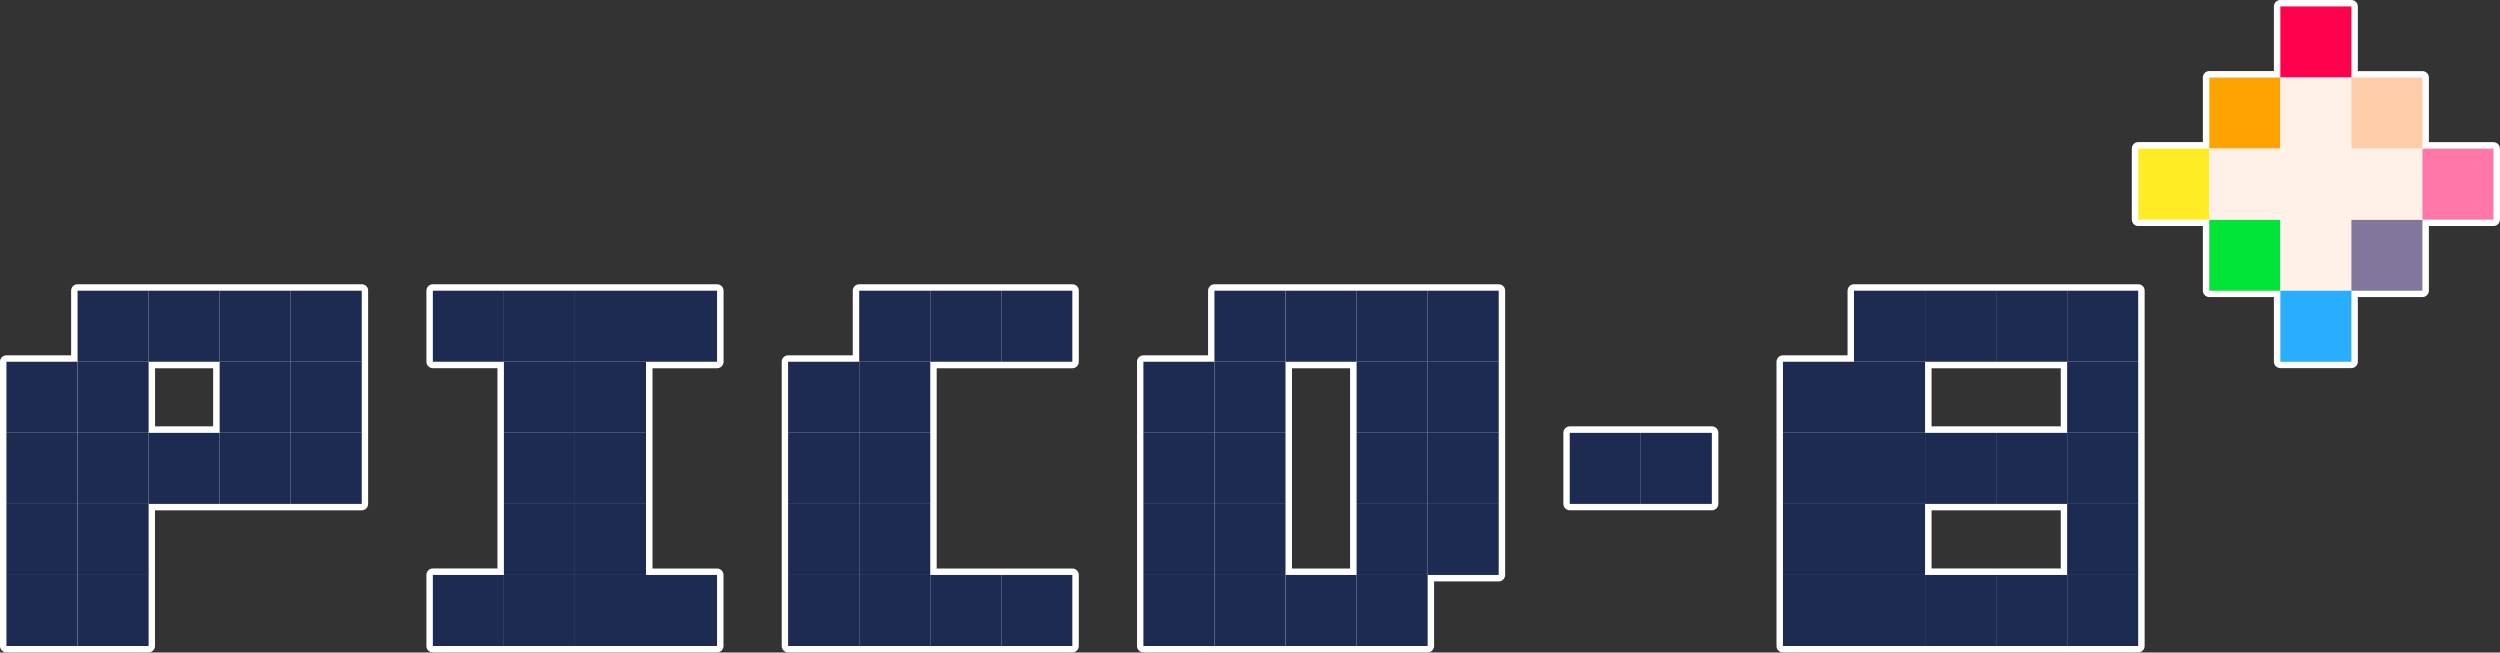 <?xml version="1.0" encoding="utf-8"?>
<!-- Generator: Adobe Illustrator 26.3.1, SVG Export Plug-In . SVG Version: 6.00 Build 0)  -->
<svg version="1.1" id="Layer_1" xmlns="http://www.w3.org/2000/svg" xmlns:xlink="http://www.w3.org/1999/xlink" x="0px" y="0px"
	 viewBox="0 0 3839 1002" style="enable-background:new 0 0 3839 1002;" xml:space="preserve">
<rect x="0" y="0" width="3839" height="1002" fill="#333333" stroke="none"/>
<style type="text/css">
	.st0{display:none;}
	.st1{display:inline;opacity:0.5;}
	.st2{fill:#FFFFFF;stroke:#231F20;stroke-miterlimit:10;}
	.st3{fill:#FFF1E8;}
	.st4{display:inline;}
	.st5{fill:#1D2B53;}
	.st6{fill:#00E437;}
	.st7{fill:#83769C;}
	.st8{fill:#28ADFF;}
	.st9{fill:#FF004D;}
	.st10{fill:#FFA301;}
	.st11{fill:#FFCCAA;}
	.st12{fill:#FFEC25;}
	.st13{fill:#FF77A8;}
	.st14{display:inline;fill:#1D2B53;}
	.st15{fill:#FFFFFF;}
</style>
<g>
	<g>
		<g>
			<path class="st15" d="M1210.2,997c-2.7,0-5-2.2-5-5V555.5c0-2.7,2.2-5,5-5h104.1V446.4c0-2.7,2.2-5,5-5h327.4c2.7,0,5,2.2,5,5
				v109.1c0,2.7-2.2,5-5,5h-213.3v317.4h213.3c2.7,0,5,2.2,5,5V992c0,2.7-2.2,5-5,5H1210.2z"/>
			<path class="st15" d="M1646.7,446.4v109.1h-109.1h-109.1v109.1v109.1v109.1h109.1h109.1V992h-109.1h-109.1h-109.1h-109.1V882.9
				V773.8V664.7V555.5h109.1V446.4h109.1h109.1H1646.7 M1646.7,436.5h-109.1h-109.1h-109.1c-5.5,0-9.9,4.5-9.9,9.9v99.2h-99.2
				c-5.5,0-9.9,4.5-9.9,9.9v109.1v109.1v109.1V992c0,5.5,4.5,9.9,9.9,9.9h109.1h109.1h109.1h109.1c5.5,0,9.9-4.5,9.9-9.9V882.9
				c0-5.5-4.5-9.9-9.9-9.9h-109.1h-99.2v-99.2V664.7v-99.2h99.2h109.1c5.5,0,9.9-4.5,9.9-9.9V446.4
				C1656.7,440.9,1652.2,436.5,1646.7,436.5L1646.7,436.5z"/>
		</g>
		<g>
			<path class="st15" d="M1755.8,997c-2.7,0-5-2.2-5-5V555.5c0-2.7,2.2-5,5-5H1860V446.4c0-2.7,2.2-5,5-5h436.5c2.7,0,5,2.2,5,5
				v436.5c0,2.7-2.2,5-5,5h-104.1V992c0,2.7-2.2,5-5,5H1755.8z M2078.2,877.9V560.5H1979v317.4H2078.2z"/>
			<path class="st15" d="M2301.4,446.4v109.1v109.1v109.1v109.1h-109.1V992h-109.1h-109.1h-109.1h-109.1V882.9V773.8V664.7V555.5
				h109.1V446.4h109.1h109.1h109.1H2301.4 M1974.1,882.9h109.1V773.8V664.7V555.5h-109.1v109.1v109.1V882.9 M2301.4,436.5h-109.1
				h-109.1h-109.1h-109.1c-5.5,0-9.9,4.5-9.9,9.9v99.2h-99.2c-5.5,0-9.9,4.5-9.9,9.9v109.1v109.1v109.1V992c0,5.5,4.5,9.9,9.9,9.9
				h109.1h109.1h109.1h109.1c5.5,0,9.9-4.5,9.9-9.9v-99.2h99.2c5.5,0,9.9-4.5,9.9-9.9V773.8V664.7V555.5V446.4
				C2311.4,440.9,2306.9,436.5,2301.4,436.5L2301.4,436.5z M1984,565.5h89.2v99.2v109.1v99.2H1984v-99.2V664.7V565.5L1984,565.5z"/>
		</g>
		<g>
			<path class="st15" d="M9.9,997c-2.7,0-5-2.2-5-5V555.5c0-2.7,2.2-5,5-5h104.1V446.4c0-2.7,2.2-5,5-5h436.5c2.7,0,5,2.2,5,5v327.4
				c0,2.7-2.2,5-5,5H233.2V992c0,2.7-2.2,5-5,5H9.9z M332.3,659.7v-99.2h-99.2v99.2H332.3z"/>
			<path class="st15" d="M555.5,446.4v109.1v109.1v109.1H446.4H337.3H228.2v109.1V992H119.1H9.9V882.9V773.8V664.7V555.5h109.1
				V446.4h109.1h109.1h109.1H555.5 M228.2,664.7h109.1V555.5H228.2V664.7 M555.5,436.5H446.4H337.3H228.2H119.1
				c-5.5,0-9.9,4.5-9.9,9.9v99.2H9.9c-5.5,0-9.9,4.5-9.9,9.9v109.1v109.1v109.1V992c0,5.5,4.5,9.9,9.9,9.9h109.1h109.1
				c5.5,0,9.9-4.5,9.9-9.9V882.9v-99.2h99.2h109.1h109.1c5.5,0,9.9-4.5,9.9-9.9V664.7V555.5V446.4
				C565.5,440.9,561,436.5,555.5,436.5L555.5,436.5z M238.1,565.5h89.2v89.2h-89.2V565.5L238.1,565.5z"/>
		</g>
		<g>
			<path class="st15" d="M2410.5,778.7c-2.7,0-5-2.2-5-5V664.7c0-2.7,2.2-5,5-5h218.2c2.7,0,5,2.2,5,5v109.1c0,2.7-2.2,5-5,5H2410.5
				z"/>
			<path class="st15" d="M2628.8,664.7v109.1h-109.1h-109.1V664.7h109.1H2628.8 M2628.8,654.7h-109.1h-109.1c-5.5,0-9.9,4.5-9.9,9.9
				v109.1c0,5.5,4.5,9.9,9.9,9.9h109.1h109.1c5.5,0,9.9-4.5,9.9-9.9V664.7C2638.7,659.2,2634.3,654.7,2628.8,654.7L2628.8,654.7z"/>
		</g>
		<g>
			<path class="st15" d="M664.7,997c-2.7,0-5-2.2-5-5V882.9c0-2.7,2.2-5,5-5h104.1V560.5H664.7c-2.7,0-5-2.2-5-5V446.4
				c0-2.7,2.2-5,5-5h436.5c2.7,0,5,2.2,5,5v109.1c0,2.7-2.2,5-5,5H997v317.4h104.1c2.7,0,5,2.2,5,5V992c0,2.7-2.2,5-5,5H664.7z"/>
			<path class="st15" d="M1101.1,446.4v109.1H992v109.1v109.1v109.1h109.1V992H992H882.9H773.8H664.7V882.9h109.1V773.8V664.7V555.5
				H664.7V446.4h109.1h109.1H992H1101.1 M1101.1,436.5H992H882.9H773.8H664.7c-5.5,0-9.9,4.5-9.9,9.9v109.1c0,5.5,4.5,9.9,9.9,9.9
				h99.2v99.2v109.1v99.2h-99.2c-5.5,0-9.9,4.5-9.9,9.9V992c0,5.5,4.5,9.9,9.9,9.9h109.1h109.1H992h109.1c5.5,0,9.9-4.5,9.9-9.9
				V882.9c0-5.5-4.5-9.9-9.9-9.9H1002v-99.2V664.7v-99.2h99.2c5.5,0,9.9-4.5,9.9-9.9V446.4C1111.1,440.9,1106.6,436.5,1101.1,436.5
				L1101.1,436.5z"/>
		</g>
		<g>
			<path class="st15" d="M2737.9,997c-2.7,0-5-2.2-5-5V555.5c0-2.7,2.2-5,5-5H2842V446.4c0-2.7,2.2-5,5-5h436.5c2.7,0,5,2.2,5,5V992
				c0,2.7-2.2,5-5,5H2737.9z M3169.4,877.9v-99.2h-208.3v99.2H3169.4z M3169.4,659.7v-99.2h-208.3v99.2H3169.4z"/>
			<path class="st15" d="M3283.5,446.4v109.1v109.1v109.1v109.1V992h-109.1h-109.1h-109.1H2847h-109.1V882.9V773.8V664.7V555.5H2847
				V446.4h109.1h109.1h109.1H3283.5 M2956.1,664.7h109.1h109.1V555.5h-109.1h-109.1V664.7 M2956.1,882.9h109.1h109.1V773.8h-109.1
				h-109.1V882.9 M3283.5,436.5h-109.1h-109.1h-109.1H2847c-5.5,0-9.9,4.5-9.9,9.9v99.2h-99.2c-5.5,0-9.9,4.5-9.9,9.9v109.1v109.1
				v109.1V992c0,5.5,4.5,9.9,9.9,9.9H2847h109.1h109.1h109.1h109.1c5.5,0,9.9-4.5,9.9-9.9V882.9V773.8V664.7V555.5V446.4
				C3293.4,440.9,3289,436.5,3283.5,436.5L3283.5,436.5z M2966.1,565.5h99.2h99.2v89.2h-99.2h-99.2V565.5L2966.1,565.5z
				 M2966.1,783.7h99.2h99.2v89.2h-99.2h-99.2V783.7L2966.1,783.7z"/>
		</g>
		<g>
			<path class="st15" d="M3501.7,560.5c-2.7,0-5-2.2-5-5V451.4h-104.1c-2.7,0-5-2.2-5-5V342.3h-104.1c-2.7,0-5-2.2-5-5V228.2
				c0-2.7,2.2-5,5-5h104.1V119.1c0-2.7,2.2-5,5-5h104.1V9.9c0-2.7,2.2-5,5-5h109.1c2.7,0,5,2.2,5,5v104.1h104.1c2.7,0,5,2.2,5,5
				v104.1h104.1c2.7,0,5,2.2,5,5v109.1c0,2.7-2.2,5-5,5h-104.1v104.1c0,2.7-2.2,5-5,5h-104.1v104.1c0,2.7-2.2,5-5,5H3501.7z"/>
			<path class="st15" d="M3610.8,9.9v109.1h109.1v109.1h109.1v109.1h-109.1v109.1h-109.1v109.1h-109.1V446.4h-109.1V337.3h-109.1
				V228.2h109.1V119.1h109.1V9.9H3610.8 M3610.8,0h-109.1c-5.5,0-9.9,4.5-9.9,9.9v99.2h-99.2c-5.5,0-9.9,4.5-9.9,9.9v99.2h-99.2
				c-5.5,0-9.9,4.5-9.9,9.9v109.1c0,5.5,4.5,9.9,9.9,9.9h99.2v99.2c0,5.5,4.5,9.9,9.9,9.9h99.2v99.2c0,5.5,4.5,9.9,9.9,9.9h109.1
				c5.5,0,9.9-4.5,9.9-9.9v-99.2h99.2c5.5,0,9.9-4.5,9.9-9.9v-99.2h99.2c5.5,0,9.9-4.5,9.9-9.9V228.2c0-5.5-4.5-9.9-9.9-9.9h-99.2
				v-99.2c0-5.5-4.5-9.9-9.9-9.9h-99.2V9.9C3620.8,4.5,3616.3,0,3610.8,0L3610.8,0z"/>
		</g>
	</g>
	<g>
		<g>
			<rect x="119.1" y="446.4" class="st5" width="109.1" height="109.1"/>
			<rect x="228.2" y="446.4" class="st5" width="109.1" height="109.1"/>
			<rect x="337.3" y="446.4" class="st5" width="109.1" height="109.1"/>
			<rect x="446.4" y="446.4" class="st5" width="109.1" height="109.1"/>
			<rect x="664.7" y="446.4" class="st5" width="109.1" height="109.1"/>
			<rect x="773.8" y="446.4" class="st5" width="109.1" height="109.1"/>
			<rect x="882.9" y="446.4" class="st5" width="109.1" height="109.1"/>
			<rect x="992" y="446.4" class="st5" width="109.1" height="109.1"/>
			<rect x="1319.4" y="446.4" class="st5" width="109.1" height="109.1"/>
			<rect x="1428.5" y="446.4" class="st5" width="109.1" height="109.1"/>
			<rect x="1537.6" y="446.4" class="st5" width="109.1" height="109.1"/>
			<rect x="1864.9" y="446.4" class="st5" width="109.1" height="109.1"/>
			<rect x="1974.1" y="446.4" class="st5" width="109.1" height="109.1"/>
			<rect x="2083.2" y="446.4" class="st5" width="109.1" height="109.1"/>
			<rect x="2192.3" y="446.4" class="st5" width="109.1" height="109.1"/>
			<rect x="2847" y="446.4" class="st5" width="109.1" height="109.1"/>
			<rect x="2956.1" y="446.4" class="st5" width="109.1" height="109.1"/>
			<rect x="9.9" y="555.5" class="st5" width="109.1" height="109.1"/>
			<rect x="119.1" y="555.5" class="st5" width="109.1" height="109.1"/>
			<rect x="337.3" y="555.5" class="st5" width="109.1" height="109.1"/>
			<rect x="446.4" y="555.5" class="st5" width="109.1" height="109.1"/>
			<rect x="773.8" y="555.5" class="st5" width="109.1" height="109.1"/>
			<rect x="882.9" y="555.5" class="st5" width="109.1" height="109.1"/>
			<rect x="1210.2" y="555.5" class="st5" width="109.1" height="109.1"/>
			<rect x="1319.4" y="555.5" class="st5" width="109.1" height="109.1"/>
			<rect x="1755.8" y="555.5" class="st5" width="109.1" height="109.1"/>
			<rect x="1864.9" y="555.5" class="st5" width="109.1" height="109.1"/>
			<rect x="2083.2" y="555.5" class="st5" width="109.1" height="109.1"/>
			<rect x="2192.3" y="555.5" class="st5" width="109.1" height="109.1"/>
			<rect x="2737.9" y="555.5" class="st5" width="109.1" height="109.1"/>
			<rect x="2847" y="555.5" class="st5" width="109.1" height="109.1"/>
			<rect x="9.9" y="664.7" class="st5" width="109.1" height="109.1"/>
			<rect x="119.1" y="664.7" class="st5" width="109.1" height="109.1"/>
			<rect x="228.2" y="664.7" class="st5" width="109.1" height="109.1"/>
			<rect x="337.3" y="664.7" class="st5" width="109.1" height="109.1"/>
			<rect x="446.4" y="664.7" class="st5" width="109.1" height="109.1"/>
			<rect x="773.8" y="664.7" class="st5" width="109.1" height="109.1"/>
			<rect x="882.9" y="664.7" class="st5" width="109.1" height="109.1"/>
			<rect x="1210.2" y="664.7" class="st5" width="109.1" height="109.1"/>
			<rect x="1319.4" y="664.7" class="st5" width="109.1" height="109.1"/>
			<rect x="1755.8" y="664.7" class="st5" width="109.1" height="109.1"/>
			<rect x="1864.9" y="664.7" class="st5" width="109.1" height="109.1"/>
			<rect x="2083.2" y="664.7" class="st5" width="109.1" height="109.1"/>
			<rect x="2192.3" y="664.7" class="st5" width="109.1" height="109.1"/>
			<rect x="2410.5" y="664.7" class="st5" width="109.1" height="109.1"/>
			<rect x="2519.6" y="664.7" class="st5" width="109.1" height="109.1"/>
			<rect x="2737.9" y="664.7" class="st5" width="109.1" height="109.1"/>
			<rect x="2847" y="664.7" class="st5" width="109.1" height="109.1"/>
			<rect x="2956.1" y="664.7" class="st5" width="109.1" height="109.1"/>
			<rect x="9.9" y="773.8" class="st5" width="109.1" height="109.1"/>
			<rect x="119.1" y="773.8" class="st5" width="109.1" height="109.1"/>
			<rect x="773.8" y="773.8" class="st5" width="109.1" height="109.1"/>
			<rect x="882.9" y="773.8" class="st5" width="109.1" height="109.1"/>
			<rect x="1210.2" y="773.8" class="st5" width="109.1" height="109.1"/>
			<rect x="1319.4" y="773.8" class="st5" width="109.1" height="109.1"/>
			<rect x="1755.8" y="773.8" class="st5" width="109.1" height="109.1"/>
			<rect x="1864.9" y="773.8" class="st5" width="109.1" height="109.1"/>
			<rect x="2083.2" y="773.8" class="st5" width="109.1" height="109.1"/>
			<rect x="2192.3" y="773.8" class="st5" width="109.1" height="109.1"/>
			<rect x="2737.9" y="773.8" class="st5" width="109.1" height="109.1"/>
			<rect x="2847" y="773.8" class="st5" width="109.1" height="109.1"/>
			<rect x="9.9" y="882.9" class="st5" width="109.1" height="109.1"/>
			<rect x="119.1" y="882.9" class="st5" width="109.1" height="109.1"/>
			<rect x="664.7" y="882.9" class="st5" width="109.1" height="109.1"/>
			<rect x="773.8" y="882.9" class="st5" width="109.1" height="109.1"/>
			<rect x="882.9" y="882.9" class="st5" width="109.1" height="109.1"/>
			<rect x="992" y="882.9" class="st5" width="109.1" height="109.1"/>
			<rect x="1210.2" y="882.9" class="st5" width="109.1" height="109.1"/>
			<rect x="1319.4" y="882.9" class="st5" width="109.1" height="109.1"/>
			<rect x="1428.5" y="882.9" class="st5" width="109.1" height="109.1"/>
			<rect x="1537.6" y="882.9" class="st5" width="109.1" height="109.1"/>
			<rect x="1755.8" y="882.9" class="st5" width="109.1" height="109.1"/>
			<rect x="1864.9" y="882.9" class="st5" width="109.1" height="109.1"/>
			<rect x="1974.1" y="882.9" class="st5" width="109.1" height="109.1"/>
			<rect x="2083.2" y="882.9" class="st5" width="109.1" height="109.1"/>
			<rect x="2737.9" y="882.9" class="st5" width="109.1" height="109.1"/>
			<rect x="2847" y="882.9" class="st5" width="109.1" height="109.1"/>
			<rect x="2956.1" y="882.9" class="st5" width="109.1" height="109.1"/>
			<rect x="3392.6" y="337.3" class="st6" width="109.1" height="109.1"/>
			<rect x="3501.7" y="337.3" class="st3" width="109.1" height="109.1"/>
			<rect x="3610.8" y="337.3" class="st7" width="109.1" height="109.1"/>
			<rect x="3065.2" y="446.4" class="st5" width="109.1" height="109.1"/>
			<rect x="3174.3" y="446.4" class="st5" width="109.1" height="109.1"/>
			<rect x="3501.7" y="446.4" class="st8" width="109.1" height="109.1"/>
			<rect x="3174.3" y="555.5" class="st5" width="109.1" height="109.1"/>
			<rect x="3065.2" y="664.7" class="st5" width="109.1" height="109.1"/>
			<rect x="3174.3" y="664.7" class="st5" width="109.1" height="109.1"/>
			<rect x="3174.3" y="773.8" class="st5" width="109.1" height="109.1"/>
			<rect x="3065.2" y="882.9" class="st5" width="109.1" height="109.1"/>
			<rect x="3174.3" y="882.9" class="st5" width="109.1" height="109.1"/>
			<rect x="3501.7" y="9.9" class="st9" width="109.1" height="109.1"/>
			<rect x="3392.6" y="119.1" class="st10" width="109.1" height="109.1"/>
			<rect x="3501.7" y="119.1" class="st3" width="109.1" height="109.1"/>
			<rect x="3610.8" y="119.1" class="st11" width="109.1" height="109.1"/>
			<rect x="3283.5" y="228.2" class="st12" width="109.1" height="109.1"/>
			<rect x="3392.6" y="228.2" class="st3" width="109.1" height="109.1"/>
			<rect x="3501.7" y="228.2" class="st3" width="109.1" height="109.1"/>
			<rect x="3610.8" y="228.2" class="st3" width="109.1" height="109.1"/>
			<rect x="3719.9" y="228.2" class="st13" width="109.1" height="109.1"/>
		</g>
	</g>
</g>
</svg>
